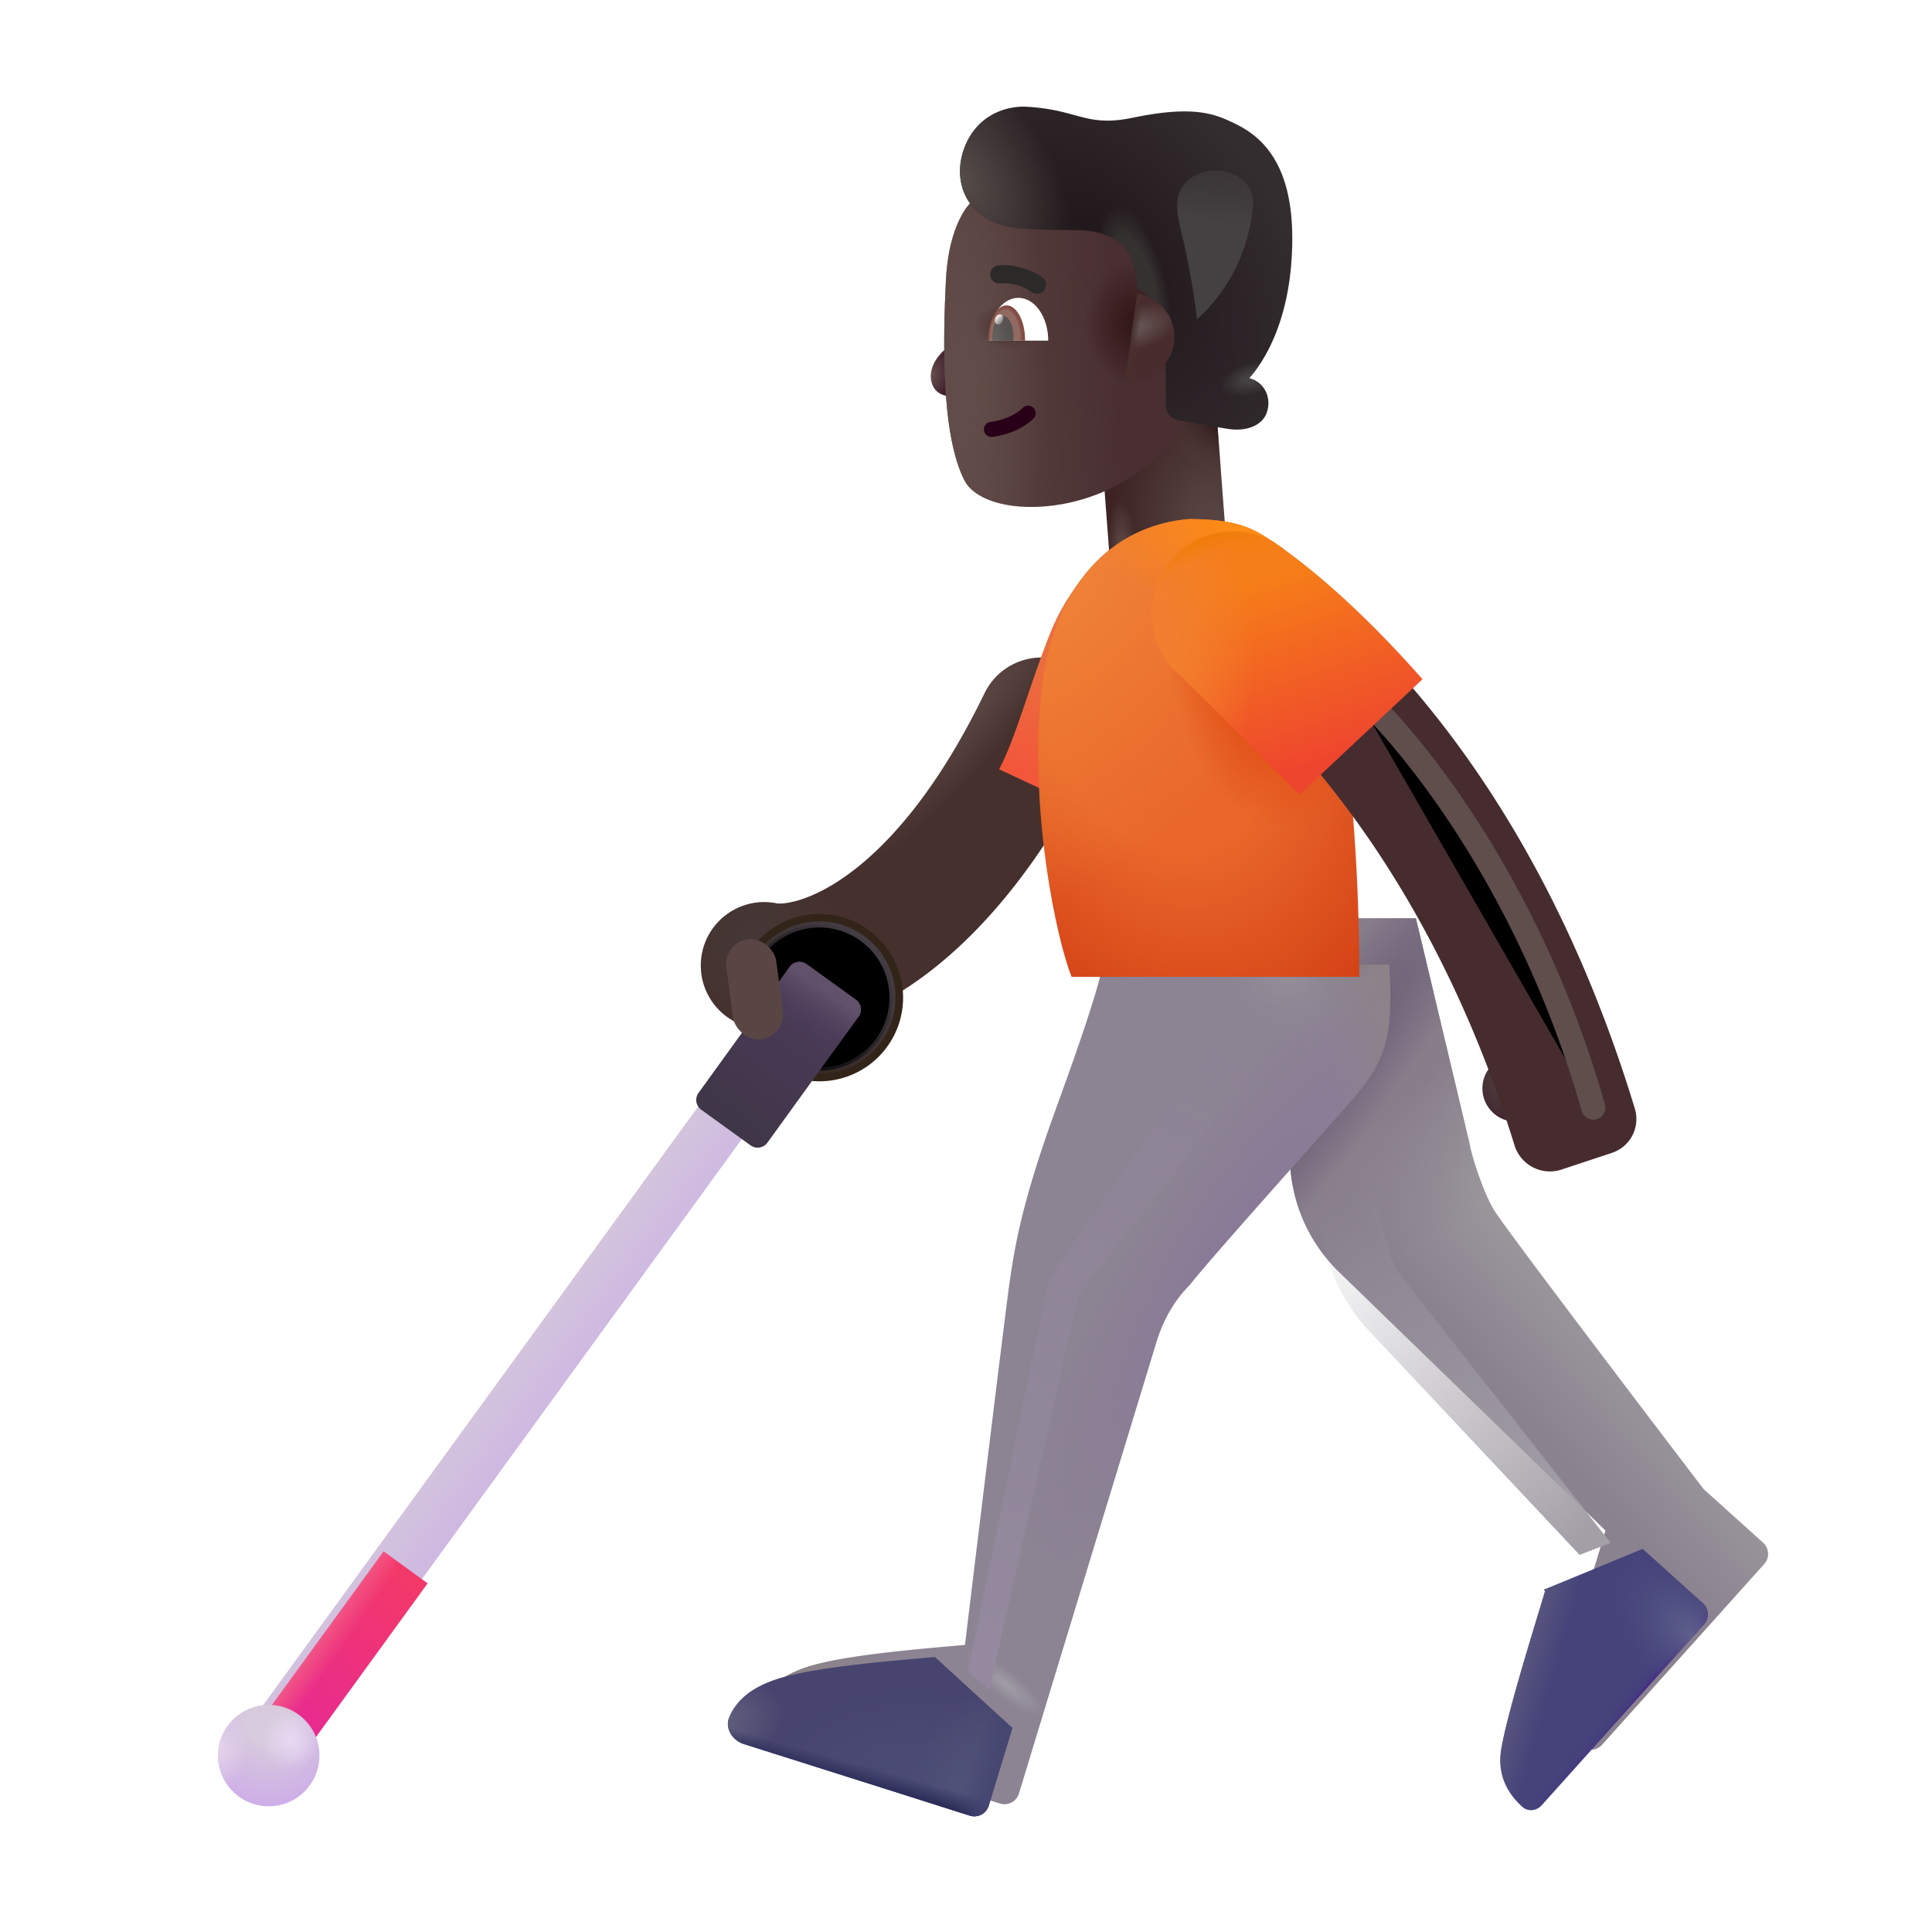 <svg width="100%" height="100%" viewBox="0 0 32 32" xmlns="http://www.w3.org/2000/svg"><path fill="url(#a)" d="M18.19 6.742h1.946v3.44H18.19z" transform="rotate(-4.337 18.19 6.742)"/><path fill="url(#b)" d="M18.19 6.742h1.946v3.44H18.19z" transform="rotate(-4.337 18.19 6.742)"/><path fill="url(#c)" d="M18.19 6.742h1.946v3.44H18.19z" transform="rotate(-4.337 18.19 6.742)"/><path fill="url(#d)" d="M15.626 5.812c.157-.147.237-.366.258-.457h.18V6.48c-.215.137-.522.115-.614-.09-.078-.175-.019-.394.176-.578"/><g filter="url(#e)"><path fill="url(#f)" d="M15.867 4.848c.038-.8.298-1.187.42-1.3h3.732l.063 3.164c-.867 2.121-3.512 2.212-3.907 1.445s-.353-2.381-.308-3.309"/><path fill="url(#g)" d="M15.867 4.848c.038-.8.298-1.187.42-1.3h3.732l.063 3.164c-.867 2.121-3.512 2.212-3.907 1.445s-.353-2.381-.308-3.309"/><path fill="url(#h)" d="M15.867 4.848c.038-.8.298-1.187.42-1.3h3.732l.063 3.164c-.867 2.121-3.512 2.212-3.907 1.445s-.353-2.381-.308-3.309"/><path fill="url(#i)" d="M15.867 4.848c.038-.8.298-1.187.42-1.3h3.732l.063 3.164c-.867 2.121-3.512 2.212-3.907 1.445s-.353-2.381-.308-3.309"/></g><g filter="url(#j)"><path fill="url(#k)" d="M16.017 2.496c.238-.488.707-.593.985-.578.86.047.977.343 1.754.183.821-.169 1.227-.12 1.578.04l.007.003c.346.157 1.063.483 1.063 1.95 0 1.351-.482 2.065-.715 2.32l.046.016c.232.084.327.33.244.562-.072.197-.322.311-.637.262-.36-.057-.625-.106-.832-.147a.25.25 0 0 1-.2-.245V5.75a.99.99 0 0 0-.476-.832c-.016-.485-.164-.707-.406-.825-.401-.194-.526-.098-1.485-.156-.965-.058-1.222-.832-.926-1.441"/><path fill="url(#l)" d="M16.017 2.496c.238-.488.707-.593.985-.578.86.047.977.343 1.754.183.821-.169 1.227-.12 1.578.04l.007.003c.346.157 1.063.483 1.063 1.95 0 1.351-.482 2.065-.715 2.32l.046.016c.232.084.327.33.244.562-.072.197-.322.311-.637.262-.36-.057-.625-.106-.832-.147a.25.25 0 0 1-.2-.245V5.75a.99.99 0 0 0-.476-.832c-.016-.485-.164-.707-.406-.825-.401-.194-.526-.098-1.485-.156-.965-.058-1.222-.832-.926-1.441"/><path fill="url(#m)" d="M16.017 2.496c.238-.488.707-.593.985-.578.86.047.977.343 1.754.183.821-.169 1.227-.12 1.578.04l.007.003c.346.157 1.063.483 1.063 1.95 0 1.351-.482 2.065-.715 2.32l.046.016c.232.084.327.33.244.562-.072.197-.322.311-.637.262-.36-.057-.625-.106-.832-.147a.25.25 0 0 1-.2-.245V5.75a.99.99 0 0 0-.476-.832c-.016-.485-.164-.707-.406-.825-.401-.194-.526-.098-1.485-.156-.965-.058-1.222-.832-.926-1.441"/><path fill="url(#n)" d="M16.017 2.496c.238-.488.707-.593.985-.578.86.047.977.343 1.754.183.821-.169 1.227-.12 1.578.04l.007.003c.346.157 1.063.483 1.063 1.95 0 1.351-.482 2.065-.715 2.32l.046.016c.232.084.327.33.244.562-.072.197-.322.311-.637.262-.36-.057-.625-.106-.832-.147a.25.25 0 0 1-.2-.245V5.75a.99.99 0 0 0-.476-.832c-.016-.485-.164-.707-.406-.825-.401-.194-.526-.098-1.485-.156-.965-.058-1.222-.832-.926-1.441"/></g><path fill="url(#o)" d="m18.638 6.303.199-1.44a.727.727 0 0 1-.2 1.44"/><path fill="url(#p)" d="m18.638 6.303.199-1.44a.727.727 0 0 1-.2 1.44"/><g filter="url(#q)"><path fill="url(#r)" d="m23.342 19.945-.89-3.734H20.67c-.052.614-.152 2.215-.289 3.515s.492 2.032.766 2.313l4.445 4.312c-.197.662-.627 2.025-.727 2.625-.077.462.145.768.351.953.094.083.235.064.319-.03l2.687-2.995a.25.25 0 0 0-.019-.352l-.986-.888c-1.041-1.365-3.19-4.194-3.453-4.594-.181-.276-.39-.917-.422-1.125"/><path fill="url(#s)" d="m23.342 19.945-.89-3.734H20.67c-.052.614-.152 2.215-.289 3.515s.492 2.032.766 2.313l4.445 4.312c-.197.662-.627 2.025-.727 2.625-.077.462.145.768.351.953.094.083.235.064.319-.03l2.687-2.995a.25.25 0 0 0-.019-.352l-.986-.888c-1.041-1.365-3.19-4.194-3.453-4.594-.181-.276-.39-.917-.422-1.125"/><path fill="url(#t)" d="m23.342 19.945-.89-3.734H20.67c-.052.614-.152 2.215-.289 3.515s.492 2.032.766 2.313l4.445 4.312c-.197.662-.627 2.025-.727 2.625-.077.462.145.768.351.953.094.083.235.064.319-.03l2.687-2.995a.25.25 0 0 0-.019-.352l-.986-.888c-1.041-1.365-3.19-4.194-3.453-4.594-.181-.276-.39-.917-.422-1.125"/></g><g filter="url(#u)"><path fill="#8C8393" d="M16.99 18.562c.384-1.05.717-2.028.774-2.383h4.742c.1 1.375-.144 1.713-.773 2.422-.693.782-2.172 2.43-2.54 2.895-.35.35-.5.789-.554.98l-2.262 7.43a.25.25 0 0 1-.315.166l-3.738-1.183c-.194-.061-.325-.265-.243-.452.107-.245.332-.5.886-.656.662-.187 1.943-.284 2.516-.336.213-1.766.659-5.431.734-5.969.094-.672.227-1.414.774-2.914"/><path fill="url(#v)" d="M16.99 18.562c.384-1.05.717-2.028.774-2.383h4.742c.1 1.375-.144 1.713-.773 2.422-.693.782-2.172 2.43-2.54 2.895-.35.35-.5.789-.554.98l-2.262 7.43a.25.25 0 0 1-.315.166l-3.738-1.183c-.194-.061-.325-.265-.243-.452.107-.245.332-.5.886-.656.662-.187 1.943-.284 2.516-.336.213-1.766.659-5.431.734-5.969.094-.672.227-1.414.774-2.914"/><path fill="url(#w)" d="M16.99 18.562c.384-1.05.717-2.028.774-2.383h4.742c.1 1.375-.144 1.713-.773 2.422-.693.782-2.172 2.43-2.54 2.895-.35.35-.5.789-.554.98l-2.262 7.43a.25.25 0 0 1-.315.166l-3.738-1.183c-.194-.061-.325-.265-.243-.452.107-.245.332-.5.886-.656.662-.187 1.943-.284 2.516-.336.213-1.766.659-5.431.734-5.969.094-.672.227-1.414.774-2.914"/><path fill="url(#x)" d="M16.99 18.562c.384-1.05.717-2.028.774-2.383h4.742c.1 1.375-.144 1.713-.773 2.422-.693.782-2.172 2.43-2.54 2.895-.35.35-.5.789-.554.98l-2.262 7.43a.25.25 0 0 1-.315.166l-3.738-1.183c-.194-.061-.325-.265-.243-.452.107-.245.332-.5.886-.656.662-.187 1.943-.284 2.516-.336.213-1.766.659-5.431.734-5.969.094-.672.227-1.414.774-2.914"/><path fill="url(#y)" d="M16.99 18.562c.384-1.05.717-2.028.774-2.383h4.742c.1 1.375-.144 1.713-.773 2.422-.693.782-2.172 2.43-2.54 2.895-.35.35-.5.789-.554.98l-2.262 7.43a.25.25 0 0 1-.315.166l-3.738-1.183c-.194-.061-.325-.265-.243-.452.107-.245.332-.5.886-.656.662-.187 1.943-.284 2.516-.336.213-1.766.659-5.431.734-5.969.094-.672.227-1.414.774-2.914"/><path fill="url(#z)" d="M16.99 18.562c.384-1.05.717-2.028.774-2.383h4.742c.1 1.375-.144 1.713-.773 2.422-.693.782-2.172 2.43-2.54 2.895-.35.35-.5.789-.554.98l-2.262 7.43a.25.25 0 0 1-.315.166l-3.738-1.183c-.194-.061-.325-.265-.243-.452.107-.245.332-.5.886-.656.662-.187 1.943-.284 2.516-.336.213-1.766.659-5.431.734-5.969.094-.672.227-1.414.774-2.914"/></g><path fill="url(#A)" d="m16.768 28.62-.391 1.286a.25.25 0 0 1-.315.166l-3.738-1.183c-.194-.061-.325-.265-.243-.452.107-.245.332-.5.886-.656.59-.167 1.672-.262 2.306-.317l.21-.019v-.002z"/><path fill="url(#B)" d="m16.768 28.62-.391 1.286a.25.25 0 0 1-.315.166l-3.738-1.183c-.194-.061-.325-.265-.243-.452.107-.245.332-.5.886-.656.59-.167 1.672-.262 2.306-.317l.21-.019v-.002z"/><path fill="url(#C)" d="m16.768 28.62-.391 1.286a.25.25 0 0 1-.315.166l-3.738-1.183c-.194-.061-.325-.265-.243-.452.107-.245.332-.5.886-.656.59-.167 1.672-.262 2.306-.317l.21-.019v-.002z"/><path fill="url(#D)" d="m16.768 28.62-.391 1.286a.25.25 0 0 1-.315.166l-3.738-1.183c-.194-.061-.325-.265-.243-.452.107-.245.332-.5.886-.656.59-.167 1.672-.262 2.306-.317l.21-.019v-.002z"/><path fill="url(#E)" d="m16.768 28.62-.391 1.286a.25.25 0 0 1-.315.166l-3.738-1.183c-.194-.061-.325-.265-.243-.452.107-.245.332-.5.886-.656.59-.167 1.672-.262 2.306-.317l.21-.019v-.002z"/><path fill="#45437A" d="m27.21 25.653-1.639.678.021.02q-.046.156-.107.355c-.216.713-.535 1.764-.62 2.27-.076.462.146.768.352.953.093.083.234.064.318-.03l2.687-2.995a.25.25 0 0 0-.019-.352l-.985-.888z"/><path fill="url(#F)" d="m27.21 25.653-1.639.678.021.02q-.046.156-.107.355c-.216.713-.535 1.764-.62 2.27-.076.462.146.768.352.953.093.083.234.064.318-.03l2.687-2.995a.25.25 0 0 0-.019-.352l-.985-.888z"/><path fill="url(#G)" d="m27.21 25.653-1.639.678.021.02q-.046.156-.107.355c-.216.713-.535 1.764-.62 2.27-.076.462.146.768.352.953.093.083.234.064.318-.03l2.687-2.995a.25.25 0 0 0-.019-.352l-.985-.888z"/><path fill="url(#H)" d="m27.21 25.653-1.639.678.021.02q-.046.156-.107.355c-.216.713-.535 1.764-.62 2.27-.076.462.146.768.352.953.093.083.234.064.318-.03l2.687-2.995a.25.25 0 0 0-.019-.352l-.985-.888z"/><g fill-rule="evenodd" clip-rule="evenodd" filter="url(#I)"><path fill="#45302D" d="M18.213 11.747c.521.253.739.881.485 1.403-1.832 3.77-4.235 4.912-5.72 4.627a1.05 1.05 0 1 1 .396-2.062s.026.004.082 0q.086-.004.24-.044c.202-.057.478-.175.803-.404.65-.457 1.494-1.354 2.31-3.035a1.05 1.05 0 0 1 1.404-.485"/><path fill="url(#J)" d="M18.213 11.747c.521.253.739.881.485 1.403-1.832 3.77-4.235 4.912-5.72 4.627a1.05 1.05 0 1 1 .396-2.062s.026.004.082 0q.086-.004.24-.044c.202-.057.478-.175.803-.404.65-.457 1.494-1.354 2.31-3.035a1.05 1.05 0 0 1 1.404-.485"/><path fill="url(#K)" d="M18.213 11.747c.521.253.739.881.485 1.403-1.832 3.77-4.235 4.912-5.72 4.627a1.05 1.05 0 1 1 .396-2.062s.026.004.082 0q.086-.004.24-.044c.202-.057.478-.175.803-.404.65-.457 1.494-1.354 2.31-3.035a1.05 1.05 0 0 1 1.404-.485"/></g><path stroke="#33241A" stroke-width=".35" d="M12.486 15.988a1.211 1.211 0 1 1 .101 1.24"/><g filter="url(#L)"><path stroke="url(#M)" stroke-width=".1" d="M12.471 16.017a1.211 1.211 0 1 1 .117 1.213"/></g><g filter="url(#N)"><path fill="url(#O)" fill-rule="evenodd" d="M12.665 17.78a.45.45 0 0 1 .1.629L4.99 29.104a.45.45 0 1 1-.728-.529l7.773-10.695a.45.45 0 0 1 .629-.1" clip-rule="evenodd"/></g><path fill="url(#P)" d="m7.083 26.225-2.092 2.88a.45.45 0 0 1-.728-.53l2.092-2.878z"/><path fill="url(#Q)" d="m7.083 26.225-2.092 2.88a.45.45 0 0 1-.728-.53l2.092-2.878z"/><g filter="url(#R)"><circle cx="4.451" cy="29.078" r=".84" fill="url(#S)"/><circle cx="4.451" cy="29.078" r=".84" fill="url(#T)"/><circle cx="4.451" cy="29.078" r=".84" fill="url(#U)"/></g><g filter="url(#V)"><path fill="url(#W)" d="M13.08 16.013a.2.2 0 0 1 .278-.045l.818.59a.2.2 0 0 1 .045.28l-1.51 2.088a.2.2 0 0 1-.279.045l-.817-.59a.2.2 0 0 1-.045-.28z"/><path fill="url(#X)" d="M13.08 16.013a.2.2 0 0 1 .278-.045l.818.59a.2.2 0 0 1 .045.28l-1.51 2.088a.2.2 0 0 1-.279.045l-.817-.59a.2.2 0 0 1-.045-.28z"/></g><g filter="url(#Y)"><rect width=".832" height="1.669" x="12.126" y="15.614" fill="#594644" rx=".416" transform="rotate(-7.657 12.126 15.614)"/></g><path fill="url(#Z)" d="M17.389 10.5c.281-.713.773-1.224.984-1.39l-.039 4.468-1.785-.836c.277-.524.488-1.352.84-2.242"/><path fill="url(#aa)" d="M19.698 8.597c.89 0 1.136.215 1.433.407l1.024 2.597c.3 1.4.364 3.636.359 4.578h-4.766c-.258-.656-.677-2.675-.515-4.578.164-1.93 1.207-2.902 2.465-3.004"/><path fill="url(#ab)" d="M19.698 8.597c.89 0 1.136.215 1.433.407l1.024 2.597c.3 1.4.364 3.636.359 4.578h-4.766c-.258-.656-.677-2.675-.515-4.578.164-1.93 1.207-2.902 2.465-3.004"/><path fill="url(#ac)" d="M19.698 8.597c.89 0 1.136.215 1.433.407l1.024 2.597c.3 1.4.364 3.636.359 4.578h-4.766c-.258-.656-.677-2.675-.515-4.578.164-1.93 1.207-2.902 2.465-3.004"/><path fill="url(#ad)" d="M19.698 8.597c.89 0 1.136.215 1.433.407l1.024 2.597c.3 1.4.364 3.636.359 4.578h-4.766c-.258-.656-.677-2.675-.515-4.578.164-1.93 1.207-2.902 2.465-3.004"/><circle cx="25.104" cy="18.027" r=".551" fill="url(#ae)"/><g filter="url(#af)"><path fill="#462C2F" fill-rule="evenodd" d="M26.01 19.223a.614.614 0 0 1-.776-.407c-1.215-3.921-3.166-6.29-4.541-7.545-.438-.4-.516-1.082-.129-1.53.347-.401.945-.472 1.349-.13 1.626 1.381 3.91 3.976 5.316 8.605a.59.59 0 0 1-.383.73z" clip-rule="evenodd"/></g><g filter="url(#ag)"><path stroke="#604E4D" stroke-linecap="round" stroke-width=".4" d="M22.36 11.344c.896.76 2.956 3.225 4.03 7"/></g><path fill="url(#ah)" d="M19.562 11.203a1.355 1.355 0 1 1 1.729-2.088c.95.692 1.79 1.592 2.27 2.135l-2.04 1.914c-.307-.32-1.381-1.393-1.959-1.96"/><path fill="url(#ai)" d="M19.562 11.203a1.355 1.355 0 1 1 1.729-2.088c.95.692 1.79 1.592 2.27 2.135l-2.04 1.914c-.307-.32-1.381-1.393-1.959-1.96"/><path fill="url(#aj)" d="M19.562 11.203a1.355 1.355 0 1 1 1.729-2.088c.95.692 1.79 1.592 2.27 2.135l-2.04 1.914c-.307-.32-1.381-1.393-1.959-1.96"/><path fill="#280017" fill-rule="evenodd" d="M17.119 6.756a.125.125 0 0 1-.002.177c-.238.233-.582.293-.692.304a.125.125 0 0 1-.025-.248c.093-.01.366-.062.542-.235a.125.125 0 0 1 .177.002" clip-rule="evenodd"/><g filter="url(#ak)"><path fill="#2C2929" fill-rule="evenodd" d="M16.886 4.61a.8.8 0 0 0-.217-.016.15.15 0 1 1-.037-.298c.07-.009.187-.006.313.02.127.025.277.076.408.173a.15.15 0 1 1-.178.24.7.7 0 0 0-.29-.12" clip-rule="evenodd"/></g><path fill="#fff" d="M16.373 5.642h.989c0-.391-.222-.709-.495-.709s-.494.318-.494.71"/><path fill="url(#al)" d="M16.979 5.642v-.004c0-.32-.137-.58-.307-.58s-.306.26-.306.58v.004z"/><path fill="url(#am)" d="m16.783 5.642.004-.072c0-.185-.078-.336-.175-.336s-.176.15-.176.336q0 .038.004.072z"/><ellipse cx="16.547" cy="5.291" fill="url(#an)" rx=".064" ry=".088" transform="rotate(24.61 16.547 5.29)"/><g filter="url(#ao)"><path fill="url(#ap)" d="m17.373 21.18-1.344 6.5.36.312 1.469-6.531 3.015-3.875-.703-.485z"/></g><g filter="url(#aq)"><path fill="url(#ar)" d="m23.201 21.127 3.476 4.428-.514.199-3.484-3.708a3 3 0 0 1-.76-1.493l-.191-1 .752-.774.543 1.994c.035.128.096.249.178.354"/></g><g filter="url(#as)"><path fill="url(#at)" d="M19.55 3.77c.156.635.247 1.244.277 1.52.631-.577.87-1.287.928-1.871.05-.498-.575-.757-.999-.49-.306.192-.292.49-.206.84"/></g><defs><radialGradient id="a" cx="0" cy="0" r="1" gradientTransform="matrix(-.052 -2.213 1.599 -.037 19.898 8.752)" gradientUnits="userSpaceOnUse"><stop offset=".116" stop-color="#564341"/><stop offset="1" stop-color="#3D2323"/></radialGradient><radialGradient id="b" cx="0" cy="0" r="1" gradientTransform="rotate(128.9 8.41 8.431)scale(.854 1.156)" gradientUnits="userSpaceOnUse"><stop stop-color="#271213"/><stop offset="1" stop-color="#57423F" stop-opacity="0"/></radialGradient><radialGradient id="c" cx="0" cy="0" r="1" gradientTransform="matrix(.011 -.869 .24 .003 18.404 9.156)" gradientUnits="userSpaceOnUse"><stop stop-color="#614E4A"/><stop offset="1" stop-color="#614E4A" stop-opacity="0"/></radialGradient><radialGradient id="d" cx="0" cy="0" r="1" gradientTransform="matrix(.477 .258 -.364 .673 15.335 6.25)" gradientUnits="userSpaceOnUse"><stop offset=".101" stop-color="#68534F"/><stop offset=".684" stop-color="#41212E"/></radialGradient><radialGradient id="g" cx="0" cy="0" r="1" gradientTransform="matrix(-.844 -.047 .057 -1.029 19.014 5.547)" gradientUnits="userSpaceOnUse"><stop offset=".156" stop-color="#34191A"/><stop offset="1" stop-color="#34191A" stop-opacity="0"/></radialGradient><radialGradient id="h" cx="0" cy="0" r="1" gradientTransform="matrix(0 -5.188 1.406 0 16.117 6.734)" gradientUnits="userSpaceOnUse"><stop offset=".163" stop-color="#614C49"/><stop offset="1" stop-color="#614C49" stop-opacity="0"/></radialGradient><radialGradient id="i" cx="0" cy="0" r="1" gradientTransform="matrix(0 .391 -.609 0 16.946 5.593)" gradientUnits="userSpaceOnUse"><stop offset=".155" stop-color="#472F2C"/><stop offset="1" stop-color="#472F2C" stop-opacity="0"/></radialGradient><radialGradient id="k" cx="0" cy="0" r="1" gradientTransform="matrix(2.407 -1.948 2.961 3.659 18.168 4.59)" gradientUnits="userSpaceOnUse"><stop offset=".194" stop-color="#22191D"/><stop offset="1" stop-color="#342D30"/></radialGradient><radialGradient id="l" cx="0" cy="0" r="1" gradientTransform="matrix(1.2 -.875 1.408 1.931 15.901 3.078)" gradientUnits="userSpaceOnUse"><stop stop-color="#564C49"/><stop offset="1" stop-color="#564C49" stop-opacity="0"/></radialGradient><radialGradient id="m" cx="0" cy="0" r="1" gradientTransform="matrix(-.523 .148 -.073 -.257 20.734 6.422)" gradientUnits="userSpaceOnUse"><stop offset=".197" stop-color="#464243"/><stop offset="1" stop-color="#464243" stop-opacity="0"/></radialGradient><radialGradient id="n" cx="0" cy="0" r="1" gradientTransform="matrix(.891 -.211 .565 2.386 18.797 4.937)" gradientUnits="userSpaceOnUse"><stop offset=".353" stop-color="#363131"/><stop offset=".584" stop-color="#363131" stop-opacity="0"/></radialGradient><radialGradient id="o" cx="0" cy="0" r="1" gradientTransform="matrix(.727 -.211 .103 .355 18.79 5.43)" gradientUnits="userSpaceOnUse"><stop offset=".17" stop-color="#635251"/><stop offset="1" stop-color="#482C2E"/></radialGradient><radialGradient id="s" cx="0" cy="0" r="1" gradientTransform="rotate(50.148 -8.698 31.589)scale(3.829 7.772)" gradientUnits="userSpaceOnUse"><stop offset=".434" stop-color="#887E8B"/><stop offset="1" stop-color="#887E8B" stop-opacity="0"/></radialGradient><radialGradient id="t" cx="0" cy="0" r="1" gradientTransform="matrix(.891 .656 -3.941 5.349 20.81 19.039)" gradientUnits="userSpaceOnUse"><stop offset=".043" stop-color="#695C75"/><stop offset="1" stop-color="#695C75" stop-opacity="0"/></radialGradient><radialGradient id="v" cx="0" cy="0" r="1" gradientTransform="matrix(3.25 -5.141 1.354 .856 20.03 20.883)" gradientUnits="userSpaceOnUse"><stop offset=".07" stop-color="#897998"/><stop offset="1" stop-color="#897998" stop-opacity="0"/></radialGradient><radialGradient id="w" cx="0" cy="0" r="1" gradientTransform="matrix(0 1.422 -1.386 0 20.842 16.18)" gradientUnits="userSpaceOnUse"><stop stop-color="#99919A"/><stop offset="1" stop-color="#8C8393" stop-opacity="0"/></radialGradient><radialGradient id="y" cx="0" cy="0" r="1" gradientTransform="rotate(-51.952 36.903 -2.524)scale(.228 .82)" gradientUnits="userSpaceOnUse"><stop stop-color="#A19DA6"/><stop offset="1" stop-color="#A19DA6" stop-opacity="0"/></radialGradient><radialGradient id="z" cx="0" cy="0" r="1" gradientTransform="matrix(6.375 -1.812 4.675 16.442 16.467 19.226)" gradientUnits="userSpaceOnUse"><stop offset=".802" stop-color="#8C8388" stop-opacity="0"/><stop offset="1" stop-color="#8C8388"/></radialGradient><radialGradient id="A" cx="0" cy="0" r="1" gradientTransform="matrix(-.094 -1.531 2.456 -.15 15.014 29.445)" gradientUnits="userSpaceOnUse"><stop stop-color="#4A4B75"/><stop offset="1" stop-color="#47456F"/></radialGradient><radialGradient id="B" cx="0" cy="0" r="1" gradientTransform="matrix(1.062 -.219 .151 .735 11.905 28.508)" gradientUnits="userSpaceOnUse"><stop stop-color="#63617E"/><stop offset="1" stop-color="#63617E" stop-opacity="0"/></radialGradient><radialGradient id="C" cx="0" cy="0" r="1" gradientTransform="rotate(-70.942 28.83 3.7)scale(1.818 .897)" gradientUnits="userSpaceOnUse"><stop offset=".08" stop-color="#515279"/><stop offset="1" stop-color="#515279" stop-opacity="0"/></radialGradient><radialGradient id="H" cx="0" cy="0" r="1" gradientTransform="rotate(-132.875 19.936 7.443)scale(1.998 1.105)" gradientUnits="userSpaceOnUse"><stop stop-color="#60618D"/><stop offset="1" stop-color="#46437B" stop-opacity="0"/></radialGradient><radialGradient id="J" cx="0" cy="0" r="1" gradientTransform="matrix(-2.344 2.75 -.609 -.519 16.537 12.511)" gradientUnits="userSpaceOnUse"><stop stop-color="#5C4844"/><stop offset="1" stop-color="#5C4844" stop-opacity="0"/></radialGradient><radialGradient id="K" cx="0" cy="0" r="1" gradientTransform="matrix(1.5 .094 -.101 1.622 12.912 16.293)" gradientUnits="userSpaceOnUse"><stop stop-color="#453837"/><stop offset="1" stop-color="#453837" stop-opacity="0"/></radialGradient><radialGradient id="S" cx="0" cy="0" r="1" gradientTransform="matrix(0 1.57 -1.461 0 4.45 28.472)" gradientUnits="userSpaceOnUse"><stop offset=".238" stop-color="#D8CBDD"/><stop offset="1" stop-color="#CCAAE9"/></radialGradient><radialGradient id="T" cx="0" cy="0" r="1" gradientTransform="rotate(-14.821 113.218 -4.111)scale(.489)" gradientUnits="userSpaceOnUse"><stop stop-color="#E9D9F5"/><stop offset="1" stop-color="#E9D9F5" stop-opacity="0"/></radialGradient><radialGradient id="U" cx="0" cy="0" r="1" gradientTransform="matrix(.504 0 0 .669 3.611 28.965)" gradientUnits="userSpaceOnUse"><stop stop-color="#E4D4EA"/><stop offset="1" stop-color="#E4D4EA" stop-opacity="0"/></radialGradient><radialGradient id="aa" cx="0" cy="0" r="1" gradientTransform="matrix(1.938 6 -4.224 1.364 19.154 11.351)" gradientUnits="userSpaceOnUse"><stop offset=".446" stop-color="#E9672B"/><stop offset="1" stop-color="#D34015"/></radialGradient><radialGradient id="ab" cx="0" cy="0" r="1" gradientTransform="matrix(3.062 2.844 -4.824 5.195 17.498 9.726)" gradientUnits="userSpaceOnUse"><stop stop-color="#F08337"/><stop offset="1" stop-color="#F08337" stop-opacity="0"/></radialGradient><radialGradient id="ac" cx="0" cy="0" r="1" gradientTransform="matrix(.594 2.688 -1.453 .321 20.842 11.039)" gradientUnits="userSpaceOnUse"><stop stop-color="#DD3E06"/><stop offset="1" stop-color="#DD3E06" stop-opacity="0"/></radialGradient><radialGradient id="ad" cx="0" cy="0" r="1" gradientTransform="rotate(173.533 10.194 4.888)scale(2.735 1.433)" gradientUnits="userSpaceOnUse"><stop offset=".213" stop-color="#FC8C16"/><stop offset="1" stop-color="#FC8C16" stop-opacity="0"/></radialGradient><radialGradient id="ae" cx="0" cy="0" r="1" gradientTransform="rotate(90 3.546 21.42)scale(.906)" gradientUnits="userSpaceOnUse"><stop offset=".256" stop-color="#4B3838"/><stop offset="1" stop-color="#3D1F32"/></radialGradient><radialGradient id="ai" cx="0" cy="0" r="1" gradientTransform="matrix(1.727 -.109 .205 3.241 19.053 10.523)" gradientUnits="userSpaceOnUse"><stop offset=".235" stop-color="#F27F2F"/><stop offset="1" stop-color="#F27F2F" stop-opacity="0"/></radialGradient><radialGradient id="aj" cx="0" cy="0" r="1" gradientTransform="rotate(-97.334 15.685 -3.37)scale(3.182 3.711)" gradientUnits="userSpaceOnUse"><stop offset=".839" stop-color="#F07F0F" stop-opacity="0"/><stop offset=".958" stop-color="#EF7C07"/></radialGradient><radialGradient id="al" cx="0" cy="0" r="1" gradientTransform="matrix(.273 0 0 .531 16.65 5.62)" gradientUnits="userSpaceOnUse"><stop offset=".895" stop-color="#916A62"/><stop offset="1" stop-color="#824D44"/></radialGradient><radialGradient id="am" cx="0" cy="0" r="1" gradientTransform="matrix(.25 0 0 .541 16.483 5.642)" gradientUnits="userSpaceOnUse"><stop stop-color="#666361"/><stop offset=".813" stop-color="#565352"/></radialGradient><linearGradient id="f" x1="18.701" x2="15.839" y1="6.289" y2="6.461" gradientUnits="userSpaceOnUse"><stop stop-color="#492F32"/><stop offset="1" stop-color="#5B4542"/></linearGradient><linearGradient id="p" x1="18.754" x2="18.867" y1="5.496" y2="5.511" gradientUnits="userSpaceOnUse"><stop stop-color="#48302C"/><stop offset="1" stop-color="#48302C" stop-opacity="0"/></linearGradient><linearGradient id="r" x1="22.147" x2="24.375" y1="22.883" y2="20.939" gradientUnits="userSpaceOnUse"><stop offset=".211" stop-color="#8B8290"/><stop offset="1" stop-color="#9F9C9F"/></linearGradient><linearGradient id="x" x1="19.92" x2="19.92" y1="16.07" y2="16.414" gradientUnits="userSpaceOnUse"><stop offset=".136" stop-color="#817076"/><stop offset="1" stop-color="#817076" stop-opacity="0"/></linearGradient><linearGradient id="D" x1="14.451" x2="14.537" y1="29.617" y2="29.305" gradientUnits="userSpaceOnUse"><stop stop-color="#282955"/><stop offset="1" stop-color="#282955" stop-opacity="0"/></linearGradient><linearGradient id="E" x1="16.42" x2="15.842" y1="29.992" y2="29.773" gradientUnits="userSpaceOnUse"><stop offset=".064" stop-color="#444571"/><stop offset="1" stop-color="#444571" stop-opacity="0"/></linearGradient><linearGradient id="F" x1="25.029" x2="25.623" y1="27.976" y2="28.148" gradientUnits="userSpaceOnUse"><stop stop-color="#5A577E"/><stop offset="1" stop-color="#5A577E" stop-opacity="0"/></linearGradient><linearGradient id="G" x1="27.154" x2="26.975" y1="28.051" y2="27.902" gradientUnits="userSpaceOnUse"><stop stop-color="#492D85"/><stop offset="0" stop-color="#443A80"/><stop offset="1" stop-color="#46437B" stop-opacity="0"/></linearGradient><linearGradient id="M" x1="14.326" x2="12.443" y1="15.535" y2="17.574" gradientUnits="userSpaceOnUse"><stop stop-color="#443D44"/><stop offset="1" stop-color="#443D44" stop-opacity="0"/></linearGradient><linearGradient id="O" x1="8.881" x2="10.131" y1="21.824" y2="22.761" gradientUnits="userSpaceOnUse"><stop stop-color="#D4C6DC"/><stop offset="1" stop-color="#CDB4E3"/></linearGradient><linearGradient id="P" x1="5.217" x2="6.951" y1="28.668" y2="26.324" gradientUnits="userSpaceOnUse"><stop stop-color="#E82B8E"/><stop offset="1" stop-color="#F3386A"/></linearGradient><linearGradient id="Q" x1="5.272" x2="5.63" y1="27.105" y2="27.355" gradientUnits="userSpaceOnUse"><stop stop-color="#F35886"/><stop offset="1" stop-color="#F35886" stop-opacity="0"/></linearGradient><linearGradient id="W" x1="13.74" x2="11.99" y1="16.371" y2="18.668" gradientUnits="userSpaceOnUse"><stop stop-color="#4D3B5C"/><stop offset="1" stop-color="#3F3647"/></linearGradient><linearGradient id="X" x1="13.85" x2="13.326" y1="16.433" y2="17.199" gradientUnits="userSpaceOnUse"><stop offset=".098" stop-color="#62516B"/><stop offset="1" stop-color="#483A55" stop-opacity="0"/></linearGradient><linearGradient id="Z" x1="16.873" x2="17.748" y1="12.836" y2="10.445" gradientUnits="userSpaceOnUse"><stop stop-color="#F3563A"/><stop offset=".787" stop-color="#EA6F3E"/></linearGradient><linearGradient id="ah" x1="20.904" x2="22.014" y1="9.117" y2="12.57" gradientUnits="userSpaceOnUse"><stop offset=".118" stop-color="#F67E18"/><stop offset="1" stop-color="#EE462E"/></linearGradient><linearGradient id="an" x1="16.476" x2="16.662" y1="5.253" y2="5.313" gradientUnits="userSpaceOnUse"><stop stop-color="#fff"/><stop offset="1" stop-color="#fff" stop-opacity="0"/></linearGradient><linearGradient id="ap" x1="16.248" x2="20.873" y1="27.414" y2="17.273" gradientUnits="userSpaceOnUse"><stop stop-color="#94899E"/><stop offset="1" stop-color="#94899E" stop-opacity="0"/></linearGradient><linearGradient id="ar" x1="26.392" x2="22.081" y1="25.323" y2="19.951" gradientUnits="userSpaceOnUse"><stop stop-color="#A39FA7"/><stop offset="1" stop-color="#A39FA7" stop-opacity="0"/></linearGradient><linearGradient id="at" x1="19.951" x2="20.395" y1="4.923" y2="2.024" gradientUnits="userSpaceOnUse"><stop offset=".421" stop-color="#454143"/><stop offset="1" stop-color="#454143" stop-opacity="0"/></linearGradient><filter id="e" width="4.443" height="5.249" x="15.639" y="3.348" color-interpolation-filters="sRGB" filterUnits="userSpaceOnUse"><feFlood flood-opacity="0" result="BackgroundImageFix"/><feBlend in="SourceGraphic" in2="BackgroundImageFix" result="shape"/><feColorMatrix in="SourceAlpha" result="hardAlpha" values="0 0 0 0 0 0 0 0 0 0 0 0 0 0 0 0 0 0 127 0"/><feOffset dx="-.2" dy="-.2"/><feGaussianBlur stdDeviation=".5"/><feComposite in2="hardAlpha" k2="-1" k3="1" operator="arithmetic"/><feColorMatrix values="0 0 0 0 0.361 0 0 0 0 0.173 0 0 0 0 0.125 0 0 0 1 0"/><feBlend in2="shape" result="effect1_innerShadow_4002_316"/></filter><filter id="j" width="5.503" height="5.499" x="15.901" y="1.766" color-interpolation-filters="sRGB" filterUnits="userSpaceOnUse"><feFlood flood-opacity="0" result="BackgroundImageFix"/><feBlend in="SourceGraphic" in2="BackgroundImageFix" result="shape"/><feColorMatrix in="SourceAlpha" result="hardAlpha" values="0 0 0 0 0 0 0 0 0 0 0 0 0 0 0 0 0 0 127 0"/><feOffset dy="-.15"/><feGaussianBlur stdDeviation=".15"/><feComposite in2="hardAlpha" k2="-1" k3="1" operator="arithmetic"/><feColorMatrix values="0 0 0 0 0.149 0 0 0 0 0.102 0 0 0 0 0.11 0 0 0 1 0"/><feBlend in2="shape" result="effect1_innerShadow_4002_316"/></filter><filter id="q" width="8.674" height="14.771" x="20.362" y="15.461" color-interpolation-filters="sRGB" filterUnits="userSpaceOnUse"><feFlood flood-opacity="0" result="BackgroundImageFix"/><feBlend in="SourceGraphic" in2="BackgroundImageFix" result="shape"/><feColorMatrix in="SourceAlpha" result="hardAlpha" values="0 0 0 0 0 0 0 0 0 0 0 0 0 0 0 0 0 0 127 0"/><feOffset dx=".75" dy="-.75"/><feGaussianBlur stdDeviation=".5"/><feComposite in2="hardAlpha" k2="-1" k3="1" operator="arithmetic"/><feColorMatrix values="0 0 0 0 0.439 0 0 0 0 0.388 0 0 0 0 0.486 0 0 0 1 0"/><feBlend in2="shape" result="effect1_innerShadow_4002_316"/><feColorMatrix in="SourceAlpha" result="hardAlpha" values="0 0 0 0 0 0 0 0 0 0 0 0 0 0 0 0 0 0 127 0"/><feOffset dy="-.5"/><feGaussianBlur stdDeviation=".375"/><feComposite in2="hardAlpha" k2="-1" k3="1" operator="arithmetic"/><feColorMatrix values="0 0 0 0 0.537 0 0 0 0 0.424 0 0 0 0 0.635 0 0 0 1 0"/><feBlend in2="effect1_innerShadow_4002_316" result="effect2_innerShadow_4002_316"/><feColorMatrix in="SourceAlpha" result="hardAlpha" values="0 0 0 0 0 0 0 0 0 0 0 0 0 0 0 0 0 0 127 0"/><feOffset dx=".25" dy=".25"/><feGaussianBlur stdDeviation=".375"/><feComposite in2="hardAlpha" k2="-1" k3="1" operator="arithmetic"/><feColorMatrix values="0 0 0 0 0.529 0 0 0 0 0.49 0 0 0 0 0.537 0 0 0 1 0"/><feBlend in2="effect2_innerShadow_4002_316" result="effect3_innerShadow_4002_316"/></filter><filter id="u" width="10.972" height="14.104" x="12.056" y="15.979" color-interpolation-filters="sRGB" filterUnits="userSpaceOnUse"><feFlood flood-opacity="0" result="BackgroundImageFix"/><feBlend in="SourceGraphic" in2="BackgroundImageFix" result="shape"/><feColorMatrix in="SourceAlpha" result="hardAlpha" values="0 0 0 0 0 0 0 0 0 0 0 0 0 0 0 0 0 0 127 0"/><feOffset dx=".5" dy="-.2"/><feGaussianBlur stdDeviation=".25"/><feComposite in2="hardAlpha" k2="-1" k3="1" operator="arithmetic"/><feColorMatrix values="0 0 0 0 0.62 0 0 0 0 0.592 0 0 0 0 0.612 0 0 0 1 0"/><feBlend in2="shape" result="effect1_innerShadow_4002_316"/></filter><filter id="I" width="7.179" height="6.928" x="11.626" y="10.891" color-interpolation-filters="sRGB" filterUnits="userSpaceOnUse"><feFlood flood-opacity="0" result="BackgroundImageFix"/><feBlend in="SourceGraphic" in2="BackgroundImageFix" result="shape"/><feColorMatrix in="SourceAlpha" result="hardAlpha" values="0 0 0 0 0 0 0 0 0 0 0 0 0 0 0 0 0 0 127 0"/><feOffset dx="-.5" dy="-.75"/><feGaussianBlur stdDeviation=".5"/><feComposite in2="hardAlpha" k2="-1" k3="1" operator="arithmetic"/><feColorMatrix values="0 0 0 0 0.224 0 0 0 0 0.122 0 0 0 0 0.165 0 0 0 1 0"/><feBlend in2="shape" result="effect1_innerShadow_4002_316"/></filter><filter id="L" width="2.607" height="2.722" x="12.326" y="15.162" color-interpolation-filters="sRGB" filterUnits="userSpaceOnUse"><feFlood flood-opacity="0" result="BackgroundImageFix"/><feBlend in="SourceGraphic" in2="BackgroundImageFix" result="shape"/><feGaussianBlur result="effect1_foregroundBlur_4002_316" stdDeviation=".05"/></filter><filter id="N" width="8.673" height="11.795" x="4.177" y="17.494" color-interpolation-filters="sRGB" filterUnits="userSpaceOnUse"><feFlood flood-opacity="0" result="BackgroundImageFix"/><feBlend in="SourceGraphic" in2="BackgroundImageFix" result="shape"/><feColorMatrix in="SourceAlpha" result="hardAlpha" values="0 0 0 0 0 0 0 0 0 0 0 0 0 0 0 0 0 0 127 0"/><feOffset dy="-.2"/><feGaussianBlur stdDeviation=".2"/><feComposite in2="hardAlpha" k2="-1" k3="1" operator="arithmetic"/><feColorMatrix values="0 0 0 0 0.741 0 0 0 0 0.647 0 0 0 0 0.812 0 0 0 1 0"/><feBlend in2="shape" result="effect1_innerShadow_4002_316"/></filter><filter id="R" width="1.68" height="1.68" x="3.611" y="28.238" color-interpolation-filters="sRGB" filterUnits="userSpaceOnUse"><feFlood flood-opacity="0" result="BackgroundImageFix"/><feBlend in="SourceGraphic" in2="BackgroundImageFix" result="shape"/><feColorMatrix in="SourceAlpha" result="hardAlpha" values="0 0 0 0 0 0 0 0 0 0 0 0 0 0 0 0 0 0 127 0"/><feOffset/><feGaussianBlur stdDeviation=".1"/><feComposite in2="hardAlpha" k2="-1" k3="1" operator="arithmetic"/><feColorMatrix values="0 0 0 0 0.835 0 0 0 0 0.82 0 0 0 0 0.835 0 0 0 1 0"/><feBlend in2="shape" result="effect1_innerShadow_4002_316"/></filter><filter id="V" width="2.726" height="3.079" x="11.532" y="15.93" color-interpolation-filters="sRGB" filterUnits="userSpaceOnUse"><feFlood flood-opacity="0" result="BackgroundImageFix"/><feBlend in="SourceGraphic" in2="BackgroundImageFix" result="shape"/><feColorMatrix in="SourceAlpha" result="hardAlpha" values="0 0 0 0 0 0 0 0 0 0 0 0 0 0 0 0 0 0 127 0"/><feOffset/><feGaussianBlur stdDeviation=".25"/><feComposite in2="hardAlpha" k2="-1" k3="1" operator="arithmetic"/><feColorMatrix values="0 0 0 0 0.212 0 0 0 0 0.133 0 0 0 0 0.275 0 0 0 1 0"/><feBlend in2="shape" result="effect1_innerShadow_4002_316"/></filter><filter id="Y" width="1.093" height="1.661" x="12.027" y="15.555" color-interpolation-filters="sRGB" filterUnits="userSpaceOnUse"><feFlood flood-opacity="0" result="BackgroundImageFix"/><feBlend in="SourceGraphic" in2="BackgroundImageFix" result="shape"/><feColorMatrix in="SourceAlpha" result="hardAlpha" values="0 0 0 0 0 0 0 0 0 0 0 0 0 0 0 0 0 0 127 0"/><feOffset dx="-.15"/><feGaussianBlur stdDeviation=".25"/><feComposite in2="hardAlpha" k2="-1" k3="1" operator="arithmetic"/><feColorMatrix values="0 0 0 0 0.286 0 0 0 0 0.169 0 0 0 0 0.161 0 0 0 1 0"/><feBlend in2="shape" result="effect1_innerShadow_4002_316"/></filter><filter id="af" width="7.59" height="10.511" x="19.914" y="9.142" color-interpolation-filters="sRGB" filterUnits="userSpaceOnUse"><feFlood flood-opacity="0" result="BackgroundImageFix"/><feBlend in="SourceGraphic" in2="BackgroundImageFix" result="shape"/><feColorMatrix in="SourceAlpha" result="hardAlpha" values="0 0 0 0 0 0 0 0 0 0 0 0 0 0 0 0 0 0 127 0"/><feOffset dx=".25" dy="-.25"/><feGaussianBlur stdDeviation=".4"/><feComposite in2="hardAlpha" k2="-1" k3="1" operator="arithmetic"/><feColorMatrix values="0 0 0 0 0.267 0 0 0 0 0.157 0 0 0 0 0.231 0 0 0 1 0"/><feBlend in2="shape" result="effect1_innerShadow_4002_316"/><feColorMatrix in="SourceAlpha" result="hardAlpha" values="0 0 0 0 0 0 0 0 0 0 0 0 0 0 0 0 0 0 127 0"/><feOffset dx="-.4" dy=".4"/><feGaussianBlur stdDeviation=".4"/><feComposite in2="hardAlpha" k2="-1" k3="1" operator="arithmetic"/><feColorMatrix values="0 0 0 0 0.376 0 0 0 0 0.306 0 0 0 0 0.302 0 0 0 1 0"/><feBlend in2="effect1_innerShadow_4002_316" result="effect2_innerShadow_4002_316"/></filter><filter id="ag" width="5.631" height="8.6" x="21.56" y="10.543" color-interpolation-filters="sRGB" filterUnits="userSpaceOnUse"><feFlood flood-opacity="0" result="BackgroundImageFix"/><feBlend in="SourceGraphic" in2="BackgroundImageFix" result="shape"/><feGaussianBlur result="effect1_foregroundBlur_4002_316" stdDeviation=".3"/></filter><filter id="ak" width="1.013" height=".568" x="16.401" y="4.292" color-interpolation-filters="sRGB" filterUnits="userSpaceOnUse"><feFlood flood-opacity="0" result="BackgroundImageFix"/><feBlend in="SourceGraphic" in2="BackgroundImageFix" result="shape"/><feColorMatrix in="SourceAlpha" result="hardAlpha" values="0 0 0 0 0 0 0 0 0 0 0 0 0 0 0 0 0 0 127 0"/><feOffset dx="-.1" dy=".1"/><feGaussianBlur stdDeviation=".1"/><feComposite in2="hardAlpha" k2="-1" k3="1" operator="arithmetic"/><feColorMatrix values="0 0 0 0 0.067 0 0 0 0 0.063 0 0 0 0 0.063 0 0 0 1 0"/><feBlend in2="shape" result="effect1_innerShadow_4002_316"/></filter><filter id="ao" width="6.844" height="12.891" x="15.03" y="16.101" color-interpolation-filters="sRGB" filterUnits="userSpaceOnUse"><feFlood flood-opacity="0" result="BackgroundImageFix"/><feBlend in="SourceGraphic" in2="BackgroundImageFix" result="shape"/><feGaussianBlur result="effect1_foregroundBlur_4002_316" stdDeviation=".5"/></filter><filter id="aq" width="6.45" height="8.475" x="20.978" y="18.029" color-interpolation-filters="sRGB" filterUnits="userSpaceOnUse"><feFlood flood-opacity="0" result="BackgroundImageFix"/><feBlend in="SourceGraphic" in2="BackgroundImageFix" result="shape"/><feGaussianBlur result="effect1_foregroundBlur_4002_316" stdDeviation=".375"/></filter><filter id="as" width="2.262" height="3.469" x="18.997" y="2.322" color-interpolation-filters="sRGB" filterUnits="userSpaceOnUse"><feFlood flood-opacity="0" result="BackgroundImageFix"/><feBlend in="SourceGraphic" in2="BackgroundImageFix" result="shape"/><feGaussianBlur result="effect1_foregroundBlur_4002_316" stdDeviation=".25"/></filter></defs></svg>